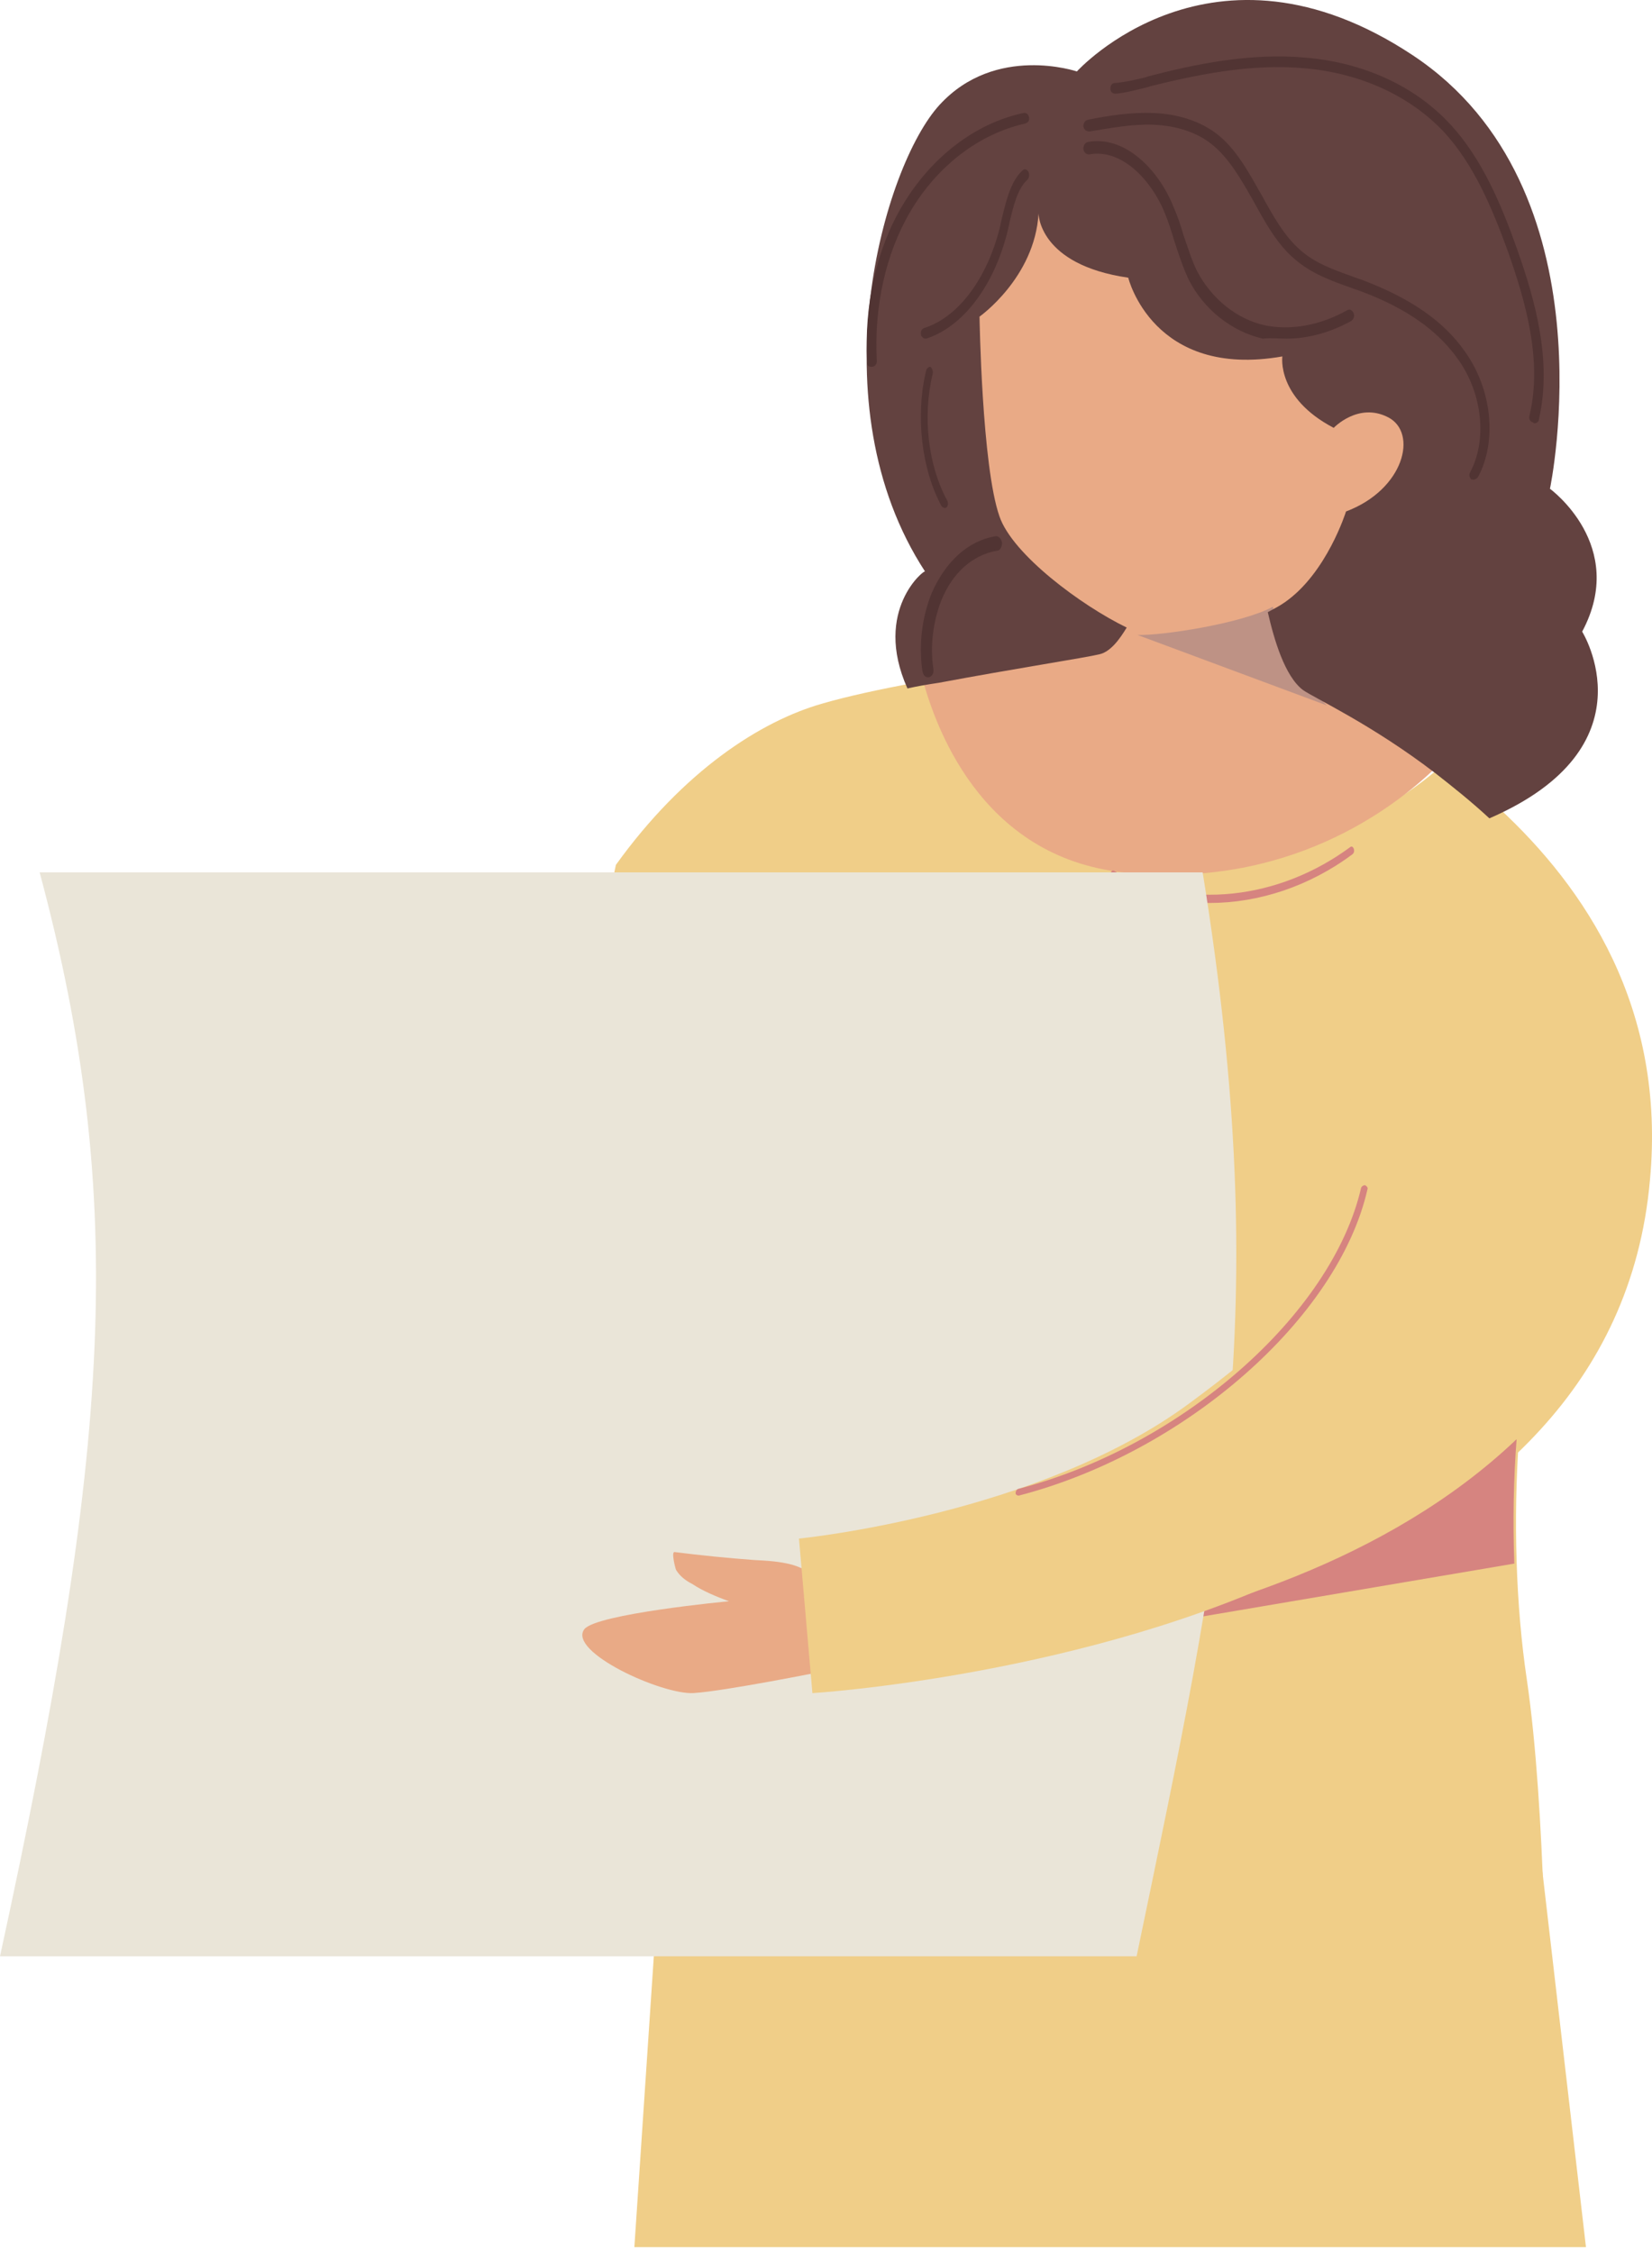 <svg width="44" height="60" viewBox="0 0 44 60" fill="none" xmlns="http://www.w3.org/2000/svg">
<path d="M26.042 39.234C24.032 39.957 24.709 40.722 24.709 40.722L24.791 41.615L25.058 44.337C25.058 44.337 26.35 44.294 28.277 43.976C31.846 43.38 37.567 41.871 41.033 38.065C42.591 36.364 43.699 34.195 43.945 31.431C44.375 26.838 42.222 23.648 39.925 21.522C39.433 21.076 38.941 20.672 38.469 20.331C37.382 21.31 34.655 23.244 30.451 22.84C26.719 22.479 25.529 19.268 25.201 18.035C24.914 18.078 24.627 18.142 24.36 18.184C23.438 18.354 22.556 18.546 21.9 18.737C20.259 19.205 18.209 20.523 16.404 23.032C16.219 23.904 16.035 24.818 15.871 25.753L24.012 27.88L26.042 39.234Z" fill="#F0CE88"/>
<path d="M40.455 38.326C40.306 40.426 40.37 42.752 40.668 44.74C40.923 46.479 41.051 48.738 41.115 50.612C37.519 52.826 33.009 54.429 26.69 54.858V43.475C31.541 42.888 36.817 41.533 40.455 38.326Z" fill="#F0CE88"/>
<path d="M42.241 59.841L40.771 47.169L17.631 48.858L16.896 59.841H42.241Z" fill="#F0CE88"/>
<path d="M24.526 17.904C24.865 19.272 26.093 22.834 29.948 23.235C34.29 23.683 37.107 21.537 38.23 20.452C36.472 19.06 34.904 18.305 34.587 18.046C34.078 17.645 33.761 16.559 33.612 15.781C32.744 16.229 31.325 16.654 30.626 16.63C30.435 16.63 30.118 16.512 29.736 16.3C29.567 16.63 29.292 16.984 28.974 17.078C28.593 17.173 26.559 17.503 24.526 17.904Z" fill="#E9AA86"/>
<path d="M31.431 17.284C32.249 17.284 33.91 16.872 34.926 16.412C35.149 16.315 35.322 16.218 35.471 16.121C36.834 15.248 37.454 13.406 37.454 13.406C39.337 12.751 39.783 11.054 38.817 10.594C37.85 10.133 37.057 10.909 37.057 10.909C35.199 10.036 35.397 8.776 35.397 8.776C31.209 9.454 30.416 6.424 30.416 6.424C27.516 6.06 27.516 4.509 27.516 4.509C27.392 6.448 25.608 7.588 25.608 7.588C25.608 7.588 25.682 12.048 26.252 13.551C26.698 14.763 28.482 17.284 31.431 17.284Z" fill="#E9AA86"/>
<path d="M33.902 16.157C34.057 16.932 34.882 18.388 35.345 18.787L30.296 16.909C30.933 16.932 33.093 16.603 33.902 16.157Z" fill="#BE9285"/>
<path d="M40.333 41.639L28.853 43.586C32.043 43.007 36.94 41.616 40.394 38.326C40.312 39.392 40.292 40.527 40.333 41.639Z" fill="#D68480"/>
<path d="M32.21 24.047C33.524 24.047 34.875 23.605 36.022 22.749C36.059 22.721 36.078 22.666 36.059 22.61C36.041 22.555 36.004 22.528 35.967 22.555C34.06 23.965 31.599 24.241 29.675 23.191C29.638 23.163 29.601 23.191 29.582 23.246C29.564 23.301 29.582 23.357 29.619 23.384C30.415 23.826 31.303 24.047 32.21 24.047Z" fill="#D68480"/>
<path d="M32.032 23.232H1.056C3.419 32.048 2.937 38.589 -7.83781e-06 52.097H30.273C32.551 41.129 33.935 35.001 32.032 23.232Z" fill="#EAE5D8"/>
<path d="M15.563 43.387C15.114 43.989 17.636 45.14 18.477 45.087C19.317 45.034 21.957 44.503 21.957 44.503C22.094 44.467 21.879 42.395 21.801 42.218C21.742 42.111 21.683 42.005 21.586 41.917C21.449 41.793 21.273 41.722 21.097 41.669C20.764 41.58 20.432 41.562 20.1 41.545C19.376 41.492 18.672 41.421 17.968 41.332C17.871 41.314 17.988 41.775 18.008 41.81C18.105 41.97 18.262 42.094 18.438 42.182C18.731 42.377 19.083 42.519 19.415 42.643C19.376 42.643 15.876 42.979 15.563 43.387Z" fill="#E9AA86"/>
<path d="M42.294 25.261C39.575 21.296 35.401 23.839 35.878 28.386C36.355 32.955 35.735 34.378 31.704 37.352C27.673 40.348 21.28 40.973 21.28 40.973L21.638 45.089C21.638 45.089 28.985 44.636 34.876 41.727C40.768 38.818 43.129 35.93 43.535 32.373C43.916 28.796 43.201 26.576 42.294 25.261Z" fill="#F0CE88"/>
<path d="M27.134 39.829C31.568 38.679 35.644 35.099 36.421 31.673C36.442 31.629 36.4 31.584 36.358 31.562C36.316 31.562 36.274 31.584 36.253 31.629C35.476 35.01 31.463 38.525 27.113 39.652C27.071 39.674 27.05 39.718 27.05 39.762C27.05 39.806 27.092 39.829 27.134 39.829Z" fill="#D68480"/>
<path d="M24.169 18.334C24.455 18.269 24.72 18.226 25.006 18.183C26.967 17.815 28.927 17.512 29.274 17.426C29.581 17.361 29.826 17.015 30.009 16.712C28.805 16.129 26.967 14.767 26.62 13.751C26.15 12.41 26.089 8.432 26.089 8.432C26.089 8.432 27.559 7.395 27.661 5.687C27.661 5.687 27.661 7.049 30.05 7.395C30.05 7.395 30.704 10.097 34.155 9.492C34.155 9.492 33.992 10.594 35.523 11.394C35.523 11.394 36.177 10.702 36.973 11.113C37.77 11.524 37.402 13.037 35.85 13.621C35.85 13.621 35.34 15.264 34.216 16.042C34.094 16.129 33.93 16.215 33.767 16.302C33.93 17.015 34.216 18.01 34.706 18.377C35.013 18.593 36.524 19.285 38.219 20.582C38.689 20.95 39.179 21.339 39.669 21.793C44.059 19.89 42.14 16.821 42.14 16.821C43.365 14.529 41.282 13.016 41.282 13.016C41.282 13.016 42.977 5.017 37.627 1.471C32.276 -2.075 28.682 1.903 28.682 1.903C28.682 1.903 26.517 1.168 25.027 2.79C23.536 4.411 21.718 10.746 24.639 15.221C24.659 15.134 23.23 16.237 24.169 18.334Z" fill="#634240"/>
<path d="M34.266 9.018C34.842 9.018 35.437 8.853 35.993 8.546C36.051 8.499 36.089 8.428 36.051 8.334C36.012 8.263 35.955 8.216 35.878 8.263C35.168 8.664 34.381 8.806 33.69 8.664C32.942 8.499 32.27 7.957 31.886 7.225C31.733 6.919 31.637 6.589 31.521 6.258C31.445 5.999 31.368 5.763 31.253 5.504C30.869 4.537 29.967 3.593 28.969 3.782C28.892 3.805 28.854 3.876 28.854 3.971C28.873 4.065 28.93 4.112 29.007 4.112C29.89 3.947 30.677 4.82 31.022 5.669C31.118 5.905 31.195 6.14 31.272 6.4C31.387 6.754 31.502 7.107 31.656 7.438C32.059 8.24 32.807 8.829 33.633 9.018C33.844 8.994 34.055 9.018 34.266 9.018Z" fill="#513433"/>
<path d="M39.24 12.775C39.282 12.775 39.323 12.753 39.364 12.708C39.882 11.747 39.737 10.362 39.013 9.356C38.454 8.552 37.564 7.948 36.343 7.479C36.24 7.434 36.137 7.412 36.033 7.367C35.537 7.189 35.019 7.01 34.626 6.652C34.192 6.272 33.902 5.736 33.592 5.177C33.261 4.596 32.93 3.97 32.412 3.568C31.978 3.233 31.378 3.032 30.716 3.01C30.116 2.987 29.536 3.077 28.978 3.188C28.895 3.211 28.854 3.278 28.854 3.367C28.874 3.457 28.936 3.501 29.019 3.501C29.578 3.412 30.136 3.3 30.716 3.322C31.336 3.345 31.874 3.524 32.267 3.836C32.743 4.216 33.054 4.775 33.385 5.356C33.695 5.915 34.005 6.496 34.481 6.898C34.916 7.278 35.454 7.479 35.971 7.658C36.075 7.703 36.178 7.725 36.281 7.77C37.461 8.216 38.288 8.798 38.826 9.557C39.489 10.474 39.613 11.725 39.157 12.574C39.116 12.641 39.137 12.731 39.199 12.775C39.199 12.753 39.219 12.775 39.24 12.775Z" fill="#513433"/>
<path d="M40.872 11.272C40.931 11.272 40.989 11.229 40.989 11.163C41.342 9.613 40.891 7.997 40.402 6.621C39.991 5.464 39.482 4.241 38.64 3.324C37.7 2.298 36.329 1.665 34.763 1.534C33.295 1.403 31.826 1.709 30.573 2.036L30.515 2.058C30.24 2.124 29.966 2.189 29.692 2.211C29.614 2.211 29.575 2.276 29.575 2.364C29.575 2.451 29.634 2.495 29.712 2.495C30.006 2.473 30.28 2.386 30.573 2.32L30.632 2.298C31.866 1.993 33.314 1.687 34.743 1.818C36.251 1.949 37.563 2.56 38.464 3.521C39.266 4.394 39.756 5.573 40.167 6.709C40.637 8.041 41.087 9.613 40.735 11.076C40.715 11.163 40.754 11.229 40.833 11.25C40.852 11.272 40.852 11.272 40.872 11.272Z" fill="#513433"/>
<path d="M24.651 9.018H24.668C25.634 8.711 26.479 7.625 26.841 6.139C26.858 6.068 26.876 5.973 26.893 5.902C26.996 5.478 27.1 5.029 27.358 4.793C27.41 4.746 27.427 4.652 27.393 4.581C27.358 4.51 27.29 4.486 27.238 4.534C26.927 4.817 26.807 5.312 26.686 5.808C26.669 5.879 26.651 5.95 26.634 6.044C26.289 7.437 25.513 8.451 24.616 8.735C24.547 8.758 24.513 8.829 24.53 8.924C24.547 8.971 24.599 9.018 24.651 9.018Z" fill="#513433"/>
<path d="M23.215 9.769C23.294 9.769 23.354 9.705 23.354 9.62C23.274 8.171 23.592 6.742 24.247 5.634C24.963 4.419 26.075 3.566 27.307 3.289C27.386 3.267 27.426 3.203 27.406 3.118C27.386 3.033 27.326 2.99 27.247 3.012C25.956 3.289 24.784 4.205 24.029 5.484C23.334 6.657 23.016 8.128 23.095 9.642C23.075 9.727 23.135 9.769 23.215 9.769Z" fill="#513433"/>
<path d="M24.721 18.036H24.744C24.835 18.006 24.881 17.916 24.858 17.797C24.767 17.201 24.858 16.545 25.064 16.008C25.362 15.262 25.889 14.785 26.552 14.666C26.644 14.666 26.69 14.547 26.69 14.457C26.667 14.338 26.598 14.278 26.53 14.278C25.774 14.398 25.179 14.964 24.813 15.799C24.561 16.425 24.469 17.141 24.561 17.827C24.584 17.976 24.629 18.036 24.721 18.036Z" fill="#513433"/>
<path d="M25.162 13.527C25.175 13.527 25.202 13.527 25.215 13.507C25.255 13.468 25.255 13.37 25.229 13.331C24.723 12.407 24.564 11.091 24.843 9.951C24.856 9.893 24.83 9.814 24.79 9.775C24.75 9.755 24.697 9.794 24.67 9.853C24.378 11.052 24.537 12.486 25.082 13.488C25.109 13.507 25.135 13.527 25.162 13.527Z" fill="#513433"/>
</svg>
